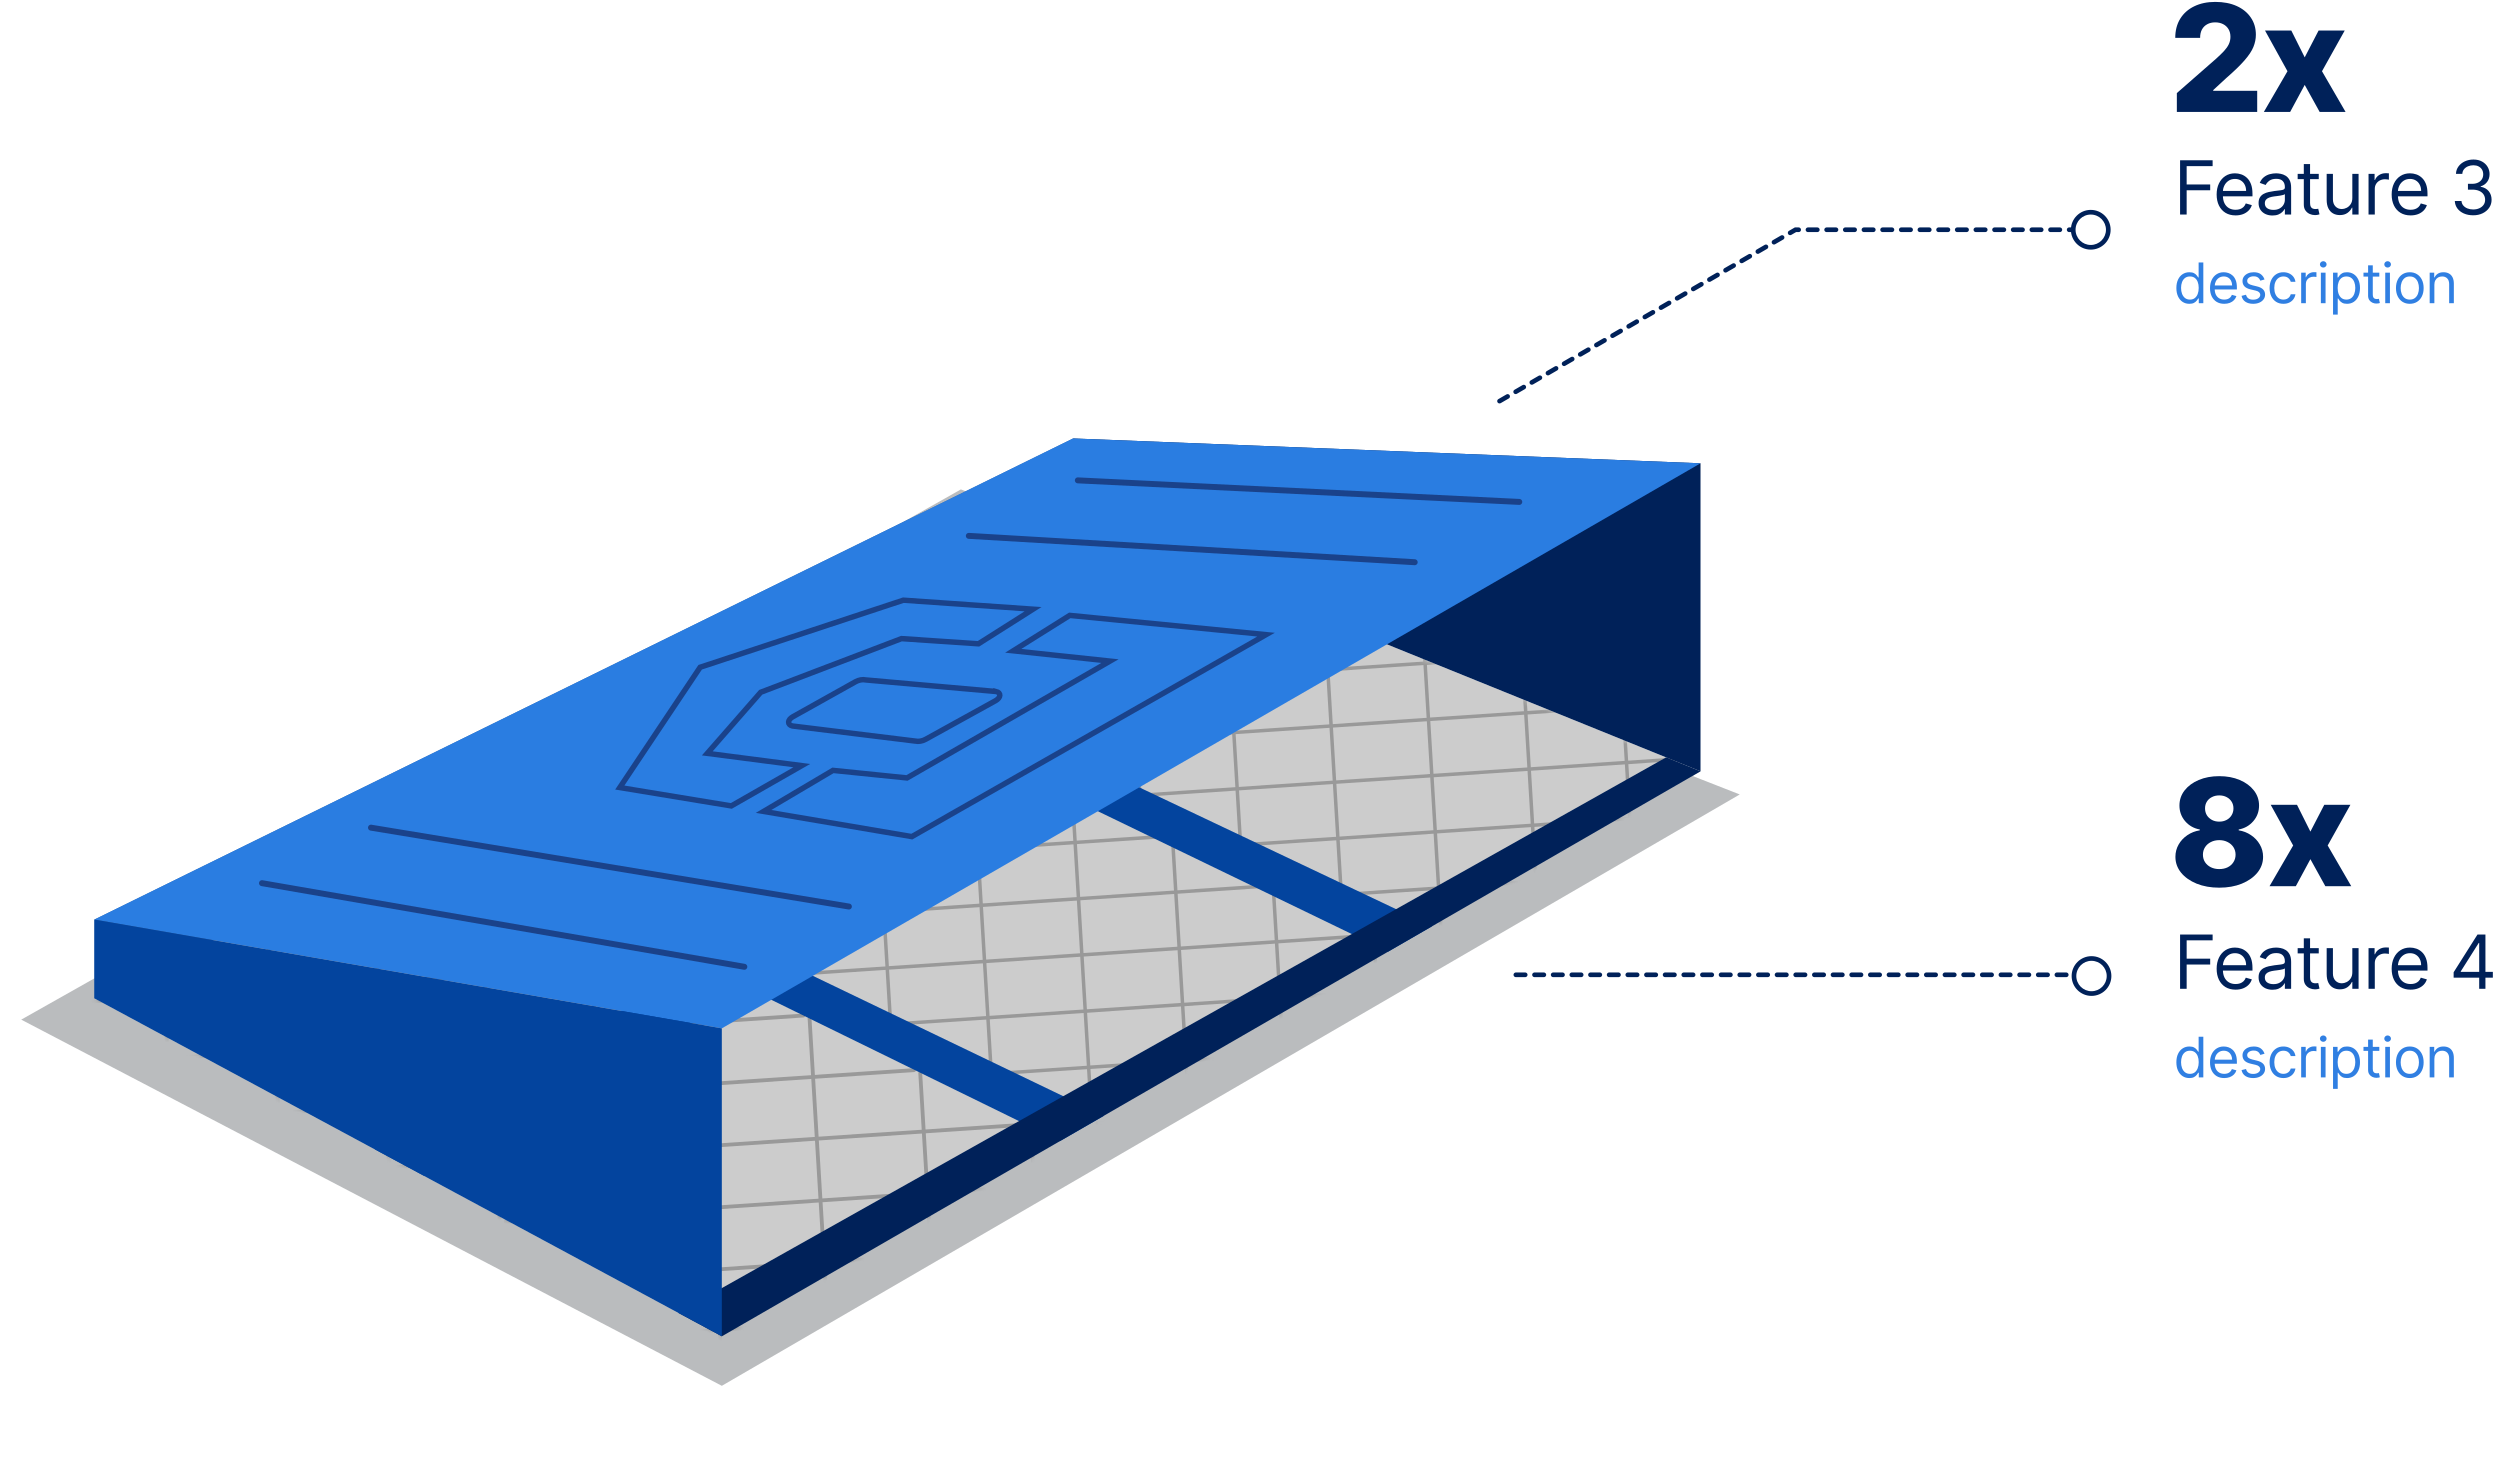 <svg width="536" height="315" viewBox="0 0 536 315" fill="none" xmlns="http://www.w3.org/2000/svg">
<g clip-path="url(#clip0_2243_30982)">
<g clip-path="url(#clip1_2243_30982)">
<g clip-path="url(#clip2_2243_30982)">
<g filter="url(#filter0_f_2243_30982)">
<path d="M4.55 218.61L206.01 104.93L373 170.33L154.76 297.12L4.55 218.61Z" fill="#BABCBE"/>
</g>
<path d="M154.76 286.51L364.59 165.37L230.07 110.9L20.24 214.05L154.76 286.51Z" fill="#CCCCCC"/>
<mask id="mask0_2243_30982" style="mask-type:luminance" maskUnits="userSpaceOnUse" x="20" y="110" width="345" height="177">
<path d="M154.76 286.51L364.59 165.37L230.07 110.9L20.24 214.05L154.76 286.51Z" fill="white"/>
</mask>
<g mask="url(#mask0_2243_30982)">
<path d="M348.039 152.1L352.309 223.07" stroke="#999999" stroke-width="0.75" stroke-miterlimit="10" stroke-linecap="round"/>
<path d="M326.439 141.45L330.719 212.42" stroke="#999999" stroke-width="0.75" stroke-miterlimit="10" stroke-linecap="round"/>
<path d="M304.849 130.8L309.129 201.78" stroke="#999999" stroke-width="0.75" stroke-miterlimit="10" stroke-linecap="round"/>
<path d="M283.261 120.16L287.531 191.13" stroke="#999999" stroke-width="0.75" stroke-miterlimit="10" stroke-linecap="round"/>
<path d="M261.667 109.51L265.938 180.49" stroke="#999999" stroke-width="0.75" stroke-miterlimit="10" stroke-linecap="round"/>
<path d="M240.078 98.87L244.348 169.84" stroke="#999999" stroke-width="0.75" stroke-miterlimit="10" stroke-linecap="round"/>
<path d="M218.488 88.22L222.758 159.2" stroke="#999999" stroke-width="0.75" stroke-miterlimit="10" stroke-linecap="round"/>
<path d="M196.888 77.58L201.168 148.55" stroke="#999999" stroke-width="0.75" stroke-miterlimit="10" stroke-linecap="round"/>
<path d="M175.298 66.93L179.578 137.91" stroke="#999999" stroke-width="0.75" stroke-miterlimit="10" stroke-linecap="round"/>
<path d="M153.71 56.29L157.98 127.26" stroke="#999999" stroke-width="0.75" stroke-miterlimit="10" stroke-linecap="round"/>
<path d="M132.121 45.64L136.391 116.62" stroke="#999999" stroke-width="0.75" stroke-miterlimit="10" stroke-linecap="round"/>
<path d="M288.739 191.73L411.609 183.44" stroke="#999999" stroke-width="0.75" stroke-miterlimit="10" stroke-linecap="round"/>
<path d="M267.15 181.08L390.02 172.79" stroke="#999999" stroke-width="0.75" stroke-miterlimit="10" stroke-linecap="round"/>
<path d="M245.548 170.44L368.418 162.15" stroke="#999999" stroke-width="0.75" stroke-miterlimit="10" stroke-linecap="round"/>
<path d="M223.958 159.79L346.828 151.5" stroke="#999999" stroke-width="0.75" stroke-miterlimit="10" stroke-linecap="round"/>
<path d="M202.368 149.14L325.238 140.86" stroke="#999999" stroke-width="0.75" stroke-miterlimit="10" stroke-linecap="round"/>
<path d="M180.778 138.5L303.648 130.21" stroke="#999999" stroke-width="0.75" stroke-miterlimit="10" stroke-linecap="round"/>
<path d="M159.189 127.85L282.059 119.57" stroke="#999999" stroke-width="0.75" stroke-miterlimit="10" stroke-linecap="round"/>
<path d="M137.599 117.21L260.469 108.92" stroke="#999999" stroke-width="0.75" stroke-miterlimit="10" stroke-linecap="round"/>
<path d="M294.597 201.18L298.867 272.15" stroke="#999999" stroke-width="0.75" stroke-miterlimit="10" stroke-linecap="round"/>
<path d="M273.007 190.53L277.277 261.5" stroke="#999999" stroke-width="0.75" stroke-miterlimit="10" stroke-linecap="round"/>
<path d="M251.407 179.89L255.688 250.86" stroke="#999999" stroke-width="0.75" stroke-miterlimit="10" stroke-linecap="round"/>
<path d="M229.82 169.24L234.09 240.21" stroke="#999999" stroke-width="0.75" stroke-miterlimit="10" stroke-linecap="round"/>
<path d="M208.226 158.6L212.496 229.57" stroke="#999999" stroke-width="0.75" stroke-miterlimit="10" stroke-linecap="round"/>
<path d="M186.636 147.95L190.906 218.92" stroke="#999999" stroke-width="0.75" stroke-miterlimit="10" stroke-linecap="round"/>
<path d="M165.046 137.31L169.316 208.28" stroke="#999999" stroke-width="0.75" stroke-miterlimit="10" stroke-linecap="round"/>
<path d="M143.457 126.66L147.727 197.63" stroke="#999999" stroke-width="0.75" stroke-miterlimit="10" stroke-linecap="round"/>
<path d="M121.857 116.02L126.137 186.99" stroke="#999999" stroke-width="0.75" stroke-miterlimit="10" stroke-linecap="round"/>
<path d="M100.269 105.37L104.539 176.34" stroke="#999999" stroke-width="0.75" stroke-miterlimit="10" stroke-linecap="round"/>
<path d="M78.679 94.72L82.949 165.7" stroke="#999999" stroke-width="0.75" stroke-miterlimit="10" stroke-linecap="round"/>
<path d="M235.298 240.81L358.168 232.52" stroke="#999999" stroke-width="0.75" stroke-miterlimit="10" stroke-linecap="round"/>
<path d="M213.708 230.16L336.578 221.87" stroke="#999999" stroke-width="0.75" stroke-miterlimit="10" stroke-linecap="round"/>
<path d="M192.118 219.52L314.988 211.23" stroke="#999999" stroke-width="0.75" stroke-miterlimit="10" stroke-linecap="round"/>
<path d="M170.517 208.87L293.387 200.58" stroke="#999999" stroke-width="0.75" stroke-miterlimit="10" stroke-linecap="round"/>
<path d="M148.927 198.23L271.797 189.94" stroke="#999999" stroke-width="0.75" stroke-miterlimit="10" stroke-linecap="round"/>
<path d="M127.337 187.58L250.207 179.29" stroke="#999999" stroke-width="0.75" stroke-miterlimit="10" stroke-linecap="round"/>
<path d="M105.747 176.94L228.617 168.65" stroke="#999999" stroke-width="0.75" stroke-miterlimit="10" stroke-linecap="round"/>
<path d="M84.157 166.29L207.027 158" stroke="#999999" stroke-width="0.75" stroke-miterlimit="10" stroke-linecap="round"/>
<path d="M62.568 155.65L185.438 147.36" stroke="#999999" stroke-width="0.75" stroke-miterlimit="10" stroke-linecap="round"/>
<path d="M40.97 145L163.84 136.71" stroke="#999999" stroke-width="0.75" stroke-miterlimit="10" stroke-linecap="round"/>
<path d="M19.376 134.36L142.246 126.07" stroke="#999999" stroke-width="0.75" stroke-miterlimit="10" stroke-linecap="round"/>
<path d="M244.741 253.48L249.441 331.46" stroke="#999999" stroke-width="0.82" stroke-miterlimit="10" stroke-linecap="round"/>
<path d="M221.021 241.78L225.711 319.76" stroke="#999999" stroke-width="0.82" stroke-miterlimit="10" stroke-linecap="round"/>
<path d="M197.298 230.08L201.988 308.06" stroke="#999999" stroke-width="0.82" stroke-miterlimit="10" stroke-linecap="round"/>
<path d="M173.57 218.39L178.27 296.37" stroke="#999999" stroke-width="0.82" stroke-miterlimit="10" stroke-linecap="round"/>
<path d="M149.849 206.69L154.539 289.29" stroke="#999999" stroke-width="0.82" stroke-miterlimit="10" stroke-linecap="round"/>
<path d="M126.13 194.99L130.82 272.97" stroke="#999999" stroke-width="0.82" stroke-miterlimit="10" stroke-linecap="round"/>
<path d="M102.402 183.3L107.102 261.28" stroke="#999999" stroke-width="0.82" stroke-miterlimit="10" stroke-linecap="round"/>
<path d="M78.681 171.6L83.371 249.58" stroke="#999999" stroke-width="0.82" stroke-miterlimit="10" stroke-linecap="round"/>
<path d="M54.958 159.91L59.648 237.89" stroke="#999999" stroke-width="0.82" stroke-miterlimit="10" stroke-linecap="round"/>
<path d="M31.23 148.21L35.93 226.19" stroke="#999999" stroke-width="0.82" stroke-miterlimit="10" stroke-linecap="round"/>
<path d="M149.921 285.44L290.871 276.22" stroke="#999999" stroke-width="0.82" stroke-miterlimit="10" stroke-linecap="round"/>
<path d="M132.141 273.63L267.141 264.52" stroke="#999999" stroke-width="0.82" stroke-miterlimit="10" stroke-linecap="round"/>
<path d="M108.418 261.93L243.418 252.82" stroke="#999999" stroke-width="0.82" stroke-miterlimit="10" stroke-linecap="round"/>
<path d="M84.699 250.23L219.699 241.13" stroke="#999999" stroke-width="0.82" stroke-miterlimit="10" stroke-linecap="round"/>
<path d="M60.969 238.54L195.969 229.43" stroke="#999999" stroke-width="0.82" stroke-miterlimit="10" stroke-linecap="round"/>
<path d="M37.25 226.84L172.25 217.73" stroke="#999999" stroke-width="0.82" stroke-miterlimit="10" stroke-linecap="round"/>
<path d="M13.531 215.15L148.531 206.04" stroke="#999999" stroke-width="0.82" stroke-miterlimit="10" stroke-linecap="round"/>
<path d="M-10.199 203.45L124.801 194.34" stroke="#999999" stroke-width="0.82" stroke-miterlimit="10" stroke-linecap="round"/>
<path d="M-33.922 191.75L101.078 182.65" stroke="#999999" stroke-width="0.82" stroke-miterlimit="10" stroke-linecap="round"/>
<path d="M-57.641 180.06L77.359 170.95" stroke="#999999" stroke-width="0.82" stroke-miterlimit="10" stroke-linecap="round"/>
</g>
<path d="M297.621 204.03L307.051 198.59L177.091 136.96L168.081 141.38L297.621 204.03Z" fill="#03449E"/>
<path d="M227.247 244.66L236.688 239.22L100.928 173.96L91.918 178.39L227.247 244.66Z" fill="#03449E"/>
<path d="M80.359 246.42L90.889 252.09L292.379 136.13L283.389 132.49L80.359 246.42Z" fill="#03449E"/>
<path d="M364.59 165.37V99.33L230.07 94V110.9L364.59 165.37Z" fill="#002159"/>
<path d="M20.24 214.05L230.07 110.9V94L20.24 197.15V214.05Z" fill="#3C6EAC"/>
<path d="M230.07 94L364.59 99.33L154.76 220.48L20.24 197.15L230.07 94Z" fill="#2A7DE1"/>
<path d="M79.54 177.45L182 194.36" stroke="#1A428A" stroke-width="1.28" stroke-miterlimit="10" stroke-linecap="round"/>
<path d="M56.172 189.35L159.582 207.28" stroke="#1A428A" stroke-width="1.28" stroke-miterlimit="10" stroke-linecap="round"/>
<path d="M231.09 102.99L325.73 107.61" stroke="#1A428A" stroke-width="1.28" stroke-miterlimit="10" stroke-linecap="round"/>
<path d="M207.719 114.89L303.309 120.54" stroke="#1A428A" stroke-width="1.28" stroke-miterlimit="10" stroke-linecap="round"/>
<path d="M271.441 136.07L229.351 131.94L217.241 139.53L237.981 141.74L194.461 166.79L178.591 165.17L163.711 173.97L195.501 179.37L271.441 136.07Z" stroke="#1A428A" stroke-width="1.17" stroke-miterlimit="10" stroke-linecap="round"/>
<path d="M213.552 148.26L185.632 145.78C184.982 145.62 184.102 145.78 183.432 146.16L169.972 153.68C168.812 154.35 168.762 155.37 169.882 155.65L196.252 158.89C196.902 159.05 197.782 158.89 198.452 158.51L213.462 150.22C214.622 149.55 214.672 148.53 213.552 148.25V148.26Z" stroke="#1A428A" stroke-width="1.17" stroke-miterlimit="10" stroke-linecap="round"/>
<path d="M151.642 161.52L163.102 148.42L193.272 136.92L209.782 138.03L221.492 130.61L193.672 128.68L150.112 143.06L132.882 168.85L156.792 172.79L171.902 164.15L151.642 161.52Z" stroke="#1A428A" stroke-width="1.17" stroke-miterlimit="10" stroke-linecap="round"/>
<path d="M364.59 165.37L357.22 162.38L145.36 281.45L154.76 286.51L364.59 165.37Z" fill="#002159"/>
<path d="M154.758 220.48L20.238 197.15V214.05L154.758 286.51V220.48Z" fill="#03449E"/>
</g>
</g>
<g clip-path="url(#clip3_2243_30982)">
<path d="M321.5 86L384.95 49.26H448.5" stroke="#002159" stroke-miterlimit="10" stroke-linecap="round" stroke-dasharray="2 2"/>
<path d="M448.26 53.02C450.337 53.02 452.02 51.337 452.02 49.26C452.02 47.183 450.337 45.5 448.26 45.5C446.183 45.5 444.5 47.183 444.5 49.26C444.5 51.337 446.183 53.02 448.26 53.02Z" fill="white"/>
<path d="M448.26 53.52C445.91 53.52 444 51.61 444 49.26C444 46.91 445.91 45 448.26 45C450.61 45 452.52 46.91 452.52 49.26C452.52 51.61 450.61 53.52 448.26 53.52C450.61 53.52 445.91 53.52 448.26 53.52ZM448.26 46C446.46 46 445 47.46 445 49.26C445 51.06 446.46 52.52 448.26 52.52C450.06 52.52 451.52 51.06 451.52 49.26C451.52 47.46 450.06 46 448.26 46C450.06 46 446.46 46 448.26 46Z" fill="#002159"/>
</g>
<path d="M466.716 24V19.954L475.205 12.523C475.841 11.947 476.383 11.421 476.83 10.943C477.277 10.458 477.617 9.973 477.852 9.489C478.087 8.996 478.205 8.462 478.205 7.886C478.205 7.242 478.064 6.693 477.784 6.239C477.504 5.777 477.117 5.42 476.625 5.17C476.133 4.92 475.568 4.795 474.932 4.795C474.288 4.795 473.723 4.928 473.239 5.193C472.754 5.451 472.375 5.826 472.102 6.318C471.837 6.811 471.705 7.409 471.705 8.114H466.375C466.375 6.53 466.731 5.163 467.443 4.011C468.155 2.86 469.155 1.973 470.443 1.352C471.739 0.723 473.242 0.409 474.955 0.409C476.72 0.409 478.254 0.705 479.557 1.295C480.86 1.886 481.867 2.712 482.58 3.773C483.299 4.826 483.659 6.049 483.659 7.443C483.659 8.33 483.481 9.208 483.125 10.079C482.769 10.951 482.129 11.913 481.205 12.966C480.288 14.019 478.985 15.28 477.295 16.75L474.511 19.318V19.466H483.943V24H466.716ZM491.255 6.545L494.13 12.296L497.107 6.545H502.709L497.834 15.273L502.891 24H497.334L494.13 18.204L491.005 24H485.369L490.437 15.273L485.619 6.545H491.255Z" fill="#002159"/>
<path d="M467.409 46V34.364H474.386V35.614H468.818V39.545H473.864V40.795H468.818V46H467.409ZM479.316 46.182C478.475 46.182 477.75 45.996 477.14 45.625C476.534 45.25 476.066 44.727 475.737 44.057C475.411 43.383 475.248 42.599 475.248 41.705C475.248 40.811 475.411 40.023 475.737 39.341C476.066 38.655 476.525 38.121 477.112 37.739C477.703 37.352 478.392 37.159 479.18 37.159C479.635 37.159 480.083 37.235 480.527 37.386C480.97 37.538 481.373 37.784 481.737 38.125C482.1 38.462 482.39 38.909 482.606 39.466C482.822 40.023 482.93 40.708 482.93 41.523V42.091H476.203V40.932H481.566C481.566 40.439 481.468 40 481.271 39.614C481.078 39.227 480.801 38.922 480.441 38.699C480.085 38.475 479.665 38.364 479.18 38.364C478.646 38.364 478.184 38.496 477.794 38.761C477.407 39.023 477.11 39.364 476.902 39.784C476.693 40.205 476.589 40.655 476.589 41.136V41.909C476.589 42.568 476.703 43.127 476.93 43.585C477.161 44.04 477.481 44.386 477.89 44.625C478.299 44.86 478.775 44.977 479.316 44.977C479.669 44.977 479.987 44.928 480.271 44.83C480.559 44.727 480.807 44.576 481.015 44.375C481.224 44.17 481.385 43.917 481.498 43.614L482.794 43.977C482.657 44.417 482.428 44.803 482.106 45.136C481.784 45.466 481.386 45.724 480.913 45.909C480.439 46.091 479.907 46.182 479.316 46.182ZM487.218 46.205C486.665 46.205 486.163 46.1 485.712 45.892C485.262 45.68 484.904 45.375 484.638 44.977C484.373 44.576 484.241 44.091 484.241 43.523C484.241 43.023 484.339 42.617 484.536 42.307C484.733 41.992 484.996 41.746 485.326 41.568C485.655 41.39 486.019 41.258 486.417 41.17C486.818 41.08 487.222 41.008 487.627 40.955C488.157 40.886 488.587 40.835 488.917 40.801C489.25 40.763 489.493 40.701 489.644 40.614C489.799 40.526 489.877 40.375 489.877 40.159V40.114C489.877 39.553 489.724 39.117 489.417 38.807C489.114 38.496 488.654 38.341 488.036 38.341C487.396 38.341 486.894 38.481 486.53 38.761C486.167 39.042 485.911 39.341 485.763 39.659L484.491 39.205C484.718 38.674 485.021 38.261 485.4 37.966C485.782 37.667 486.199 37.458 486.65 37.341C487.104 37.22 487.551 37.159 487.991 37.159C488.271 37.159 488.593 37.193 488.957 37.261C489.324 37.326 489.678 37.46 490.019 37.665C490.364 37.869 490.65 38.178 490.877 38.591C491.104 39.004 491.218 39.557 491.218 40.25V46H489.877V44.818H489.809C489.718 45.008 489.566 45.21 489.354 45.426C489.142 45.642 488.86 45.826 488.508 45.977C488.155 46.129 487.726 46.205 487.218 46.205ZM487.423 45C487.953 45 488.4 44.896 488.763 44.688C489.131 44.479 489.407 44.21 489.593 43.881C489.782 43.551 489.877 43.205 489.877 42.841V41.614C489.82 41.682 489.695 41.744 489.502 41.801C489.313 41.854 489.093 41.901 488.843 41.943C488.597 41.981 488.356 42.015 488.121 42.045C487.89 42.072 487.703 42.095 487.559 42.114C487.21 42.159 486.885 42.233 486.582 42.335C486.282 42.434 486.04 42.583 485.854 42.784C485.673 42.981 485.582 43.25 485.582 43.591C485.582 44.057 485.754 44.409 486.099 44.648C486.447 44.883 486.888 45 487.423 45ZM497.141 37.273V38.409H492.618V37.273H497.141ZM493.936 35.182H495.277V43.5C495.277 43.879 495.332 44.163 495.442 44.352C495.556 44.538 495.7 44.663 495.874 44.727C496.052 44.788 496.239 44.818 496.436 44.818C496.584 44.818 496.705 44.811 496.8 44.795C496.895 44.776 496.97 44.761 497.027 44.75L497.3 45.955C497.209 45.989 497.082 46.023 496.919 46.057C496.756 46.095 496.55 46.114 496.3 46.114C495.921 46.114 495.55 46.032 495.186 45.869C494.826 45.706 494.527 45.458 494.289 45.125C494.054 44.792 493.936 44.371 493.936 43.864V35.182ZM504.338 42.432V37.273H505.679V46H504.338V44.523H504.247C504.042 44.966 503.724 45.343 503.292 45.653C502.861 45.96 502.315 46.114 501.656 46.114C501.111 46.114 500.626 45.994 500.202 45.756C499.777 45.513 499.444 45.15 499.202 44.665C498.959 44.176 498.838 43.561 498.838 42.818V37.273H500.179V42.727C500.179 43.364 500.357 43.871 500.713 44.25C501.073 44.629 501.531 44.818 502.088 44.818C502.421 44.818 502.76 44.733 503.105 44.562C503.453 44.392 503.745 44.131 503.98 43.778C504.219 43.426 504.338 42.977 504.338 42.432ZM507.815 46V37.273H509.11V38.591H509.201C509.36 38.159 509.648 37.809 510.065 37.54C510.481 37.271 510.951 37.136 511.474 37.136C511.572 37.136 511.695 37.138 511.843 37.142C511.991 37.146 512.103 37.151 512.178 37.159V38.523C512.133 38.511 512.029 38.494 511.866 38.472C511.707 38.445 511.538 38.432 511.36 38.432C510.936 38.432 510.557 38.521 510.224 38.699C509.894 38.873 509.633 39.115 509.44 39.426C509.25 39.733 509.156 40.083 509.156 40.477V46H507.815ZM516.841 46.182C516 46.182 515.275 45.996 514.665 45.625C514.059 45.25 513.591 44.727 513.262 44.057C512.936 43.383 512.773 42.599 512.773 41.705C512.773 40.811 512.936 40.023 513.262 39.341C513.591 38.655 514.05 38.121 514.637 37.739C515.228 37.352 515.917 37.159 516.705 37.159C517.16 37.159 517.608 37.235 518.052 37.386C518.495 37.538 518.898 37.784 519.262 38.125C519.625 38.462 519.915 38.909 520.131 39.466C520.347 40.023 520.455 40.708 520.455 41.523V42.091H513.728V40.932H519.091C519.091 40.439 518.993 40 518.796 39.614C518.603 39.227 518.326 38.922 517.966 38.699C517.61 38.475 517.19 38.364 516.705 38.364C516.171 38.364 515.709 38.496 515.319 38.761C514.932 39.023 514.635 39.364 514.427 39.784C514.218 40.205 514.114 40.655 514.114 41.136V41.909C514.114 42.568 514.228 43.127 514.455 43.585C514.686 44.04 515.006 44.386 515.415 44.625C515.824 44.86 516.3 44.977 516.841 44.977C517.194 44.977 517.512 44.928 517.796 44.83C518.084 44.727 518.332 44.576 518.54 44.375C518.749 44.17 518.91 43.917 519.023 43.614L520.319 43.977C520.182 44.417 519.953 44.803 519.631 45.136C519.309 45.466 518.911 45.724 518.438 45.909C517.964 46.091 517.432 46.182 516.841 46.182ZM530.264 46.159C529.514 46.159 528.845 46.03 528.258 45.773C527.675 45.515 527.211 45.157 526.866 44.699C526.525 44.237 526.34 43.701 526.309 43.091H527.741C527.771 43.466 527.9 43.79 528.127 44.062C528.355 44.331 528.652 44.54 529.02 44.688C529.387 44.835 529.794 44.909 530.241 44.909C530.741 44.909 531.184 44.822 531.571 44.648C531.957 44.474 532.26 44.231 532.48 43.92C532.699 43.61 532.809 43.25 532.809 42.841C532.809 42.413 532.703 42.036 532.491 41.71C532.279 41.381 531.968 41.123 531.559 40.938C531.15 40.752 530.65 40.659 530.059 40.659H529.127V39.409H530.059C530.521 39.409 530.927 39.326 531.275 39.159C531.627 38.992 531.902 38.758 532.099 38.455C532.3 38.151 532.4 37.795 532.4 37.386C532.4 36.992 532.313 36.65 532.139 36.358C531.965 36.066 531.718 35.839 531.4 35.676C531.086 35.513 530.715 35.432 530.287 35.432C529.885 35.432 529.506 35.506 529.15 35.653C528.798 35.797 528.51 36.008 528.287 36.284C528.063 36.557 527.942 36.886 527.923 37.273H526.559C526.582 36.663 526.766 36.129 527.11 35.67C527.455 35.208 527.906 34.849 528.463 34.591C529.023 34.333 529.639 34.205 530.309 34.205C531.029 34.205 531.646 34.35 532.162 34.642C532.677 34.93 533.073 35.311 533.349 35.784C533.626 36.258 533.764 36.769 533.764 37.318C533.764 37.974 533.592 38.532 533.247 38.994C532.906 39.456 532.442 39.776 531.855 39.955V40.045C532.59 40.167 533.163 40.479 533.576 40.983C533.989 41.483 534.196 42.102 534.196 42.841C534.196 43.474 534.023 44.042 533.679 44.545C533.338 45.045 532.872 45.439 532.281 45.727C531.69 46.015 531.018 46.159 530.264 46.159Z" fill="#002159"/>
<path d="M469.392 65.136C468.847 65.136 468.365 64.999 467.947 64.723C467.53 64.445 467.203 64.053 466.967 63.547C466.732 63.038 466.614 62.438 466.614 61.744C466.614 61.057 466.732 60.46 466.967 59.955C467.203 59.449 467.531 59.058 467.952 58.783C468.372 58.507 468.858 58.369 469.409 58.369C469.835 58.369 470.172 58.44 470.419 58.582C470.669 58.722 470.859 58.881 470.99 59.06C471.124 59.236 471.227 59.381 471.301 59.494H471.386V56.273H472.392V65H471.42V63.994H471.301C471.227 64.114 471.122 64.264 470.986 64.446C470.849 64.625 470.655 64.785 470.402 64.928C470.149 65.067 469.813 65.136 469.392 65.136ZM469.528 64.233C469.932 64.233 470.273 64.128 470.551 63.918C470.83 63.705 471.041 63.41 471.186 63.035C471.331 62.658 471.403 62.222 471.403 61.727C471.403 61.239 471.332 60.811 471.19 60.445C471.048 60.075 470.838 59.788 470.56 59.584C470.281 59.376 469.938 59.273 469.528 59.273C469.102 59.273 468.747 59.382 468.463 59.601C468.182 59.817 467.97 60.111 467.828 60.483C467.689 60.852 467.619 61.267 467.619 61.727C467.619 62.193 467.69 62.617 467.832 62.997C467.977 63.375 468.19 63.676 468.472 63.901C468.756 64.122 469.108 64.233 469.528 64.233ZM476.878 65.136C476.247 65.136 475.703 64.997 475.246 64.719C474.791 64.438 474.44 64.046 474.193 63.543C473.949 63.037 473.827 62.449 473.827 61.778C473.827 61.108 473.949 60.517 474.193 60.006C474.44 59.492 474.784 59.091 475.224 58.804C475.668 58.514 476.185 58.369 476.776 58.369C477.117 58.369 477.453 58.426 477.786 58.54C478.118 58.653 478.421 58.838 478.693 59.094C478.966 59.347 479.183 59.682 479.345 60.099C479.507 60.517 479.588 61.031 479.588 61.642V62.068H474.543V61.199H478.565C478.565 60.83 478.492 60.5 478.344 60.21C478.199 59.92 477.992 59.692 477.722 59.524C477.455 59.356 477.139 59.273 476.776 59.273C476.375 59.273 476.028 59.372 475.736 59.571C475.446 59.767 475.223 60.023 475.067 60.338C474.911 60.653 474.832 60.992 474.832 61.352V61.932C474.832 62.426 474.918 62.845 475.088 63.189C475.261 63.53 475.501 63.79 475.808 63.969C476.115 64.145 476.472 64.233 476.878 64.233C477.142 64.233 477.381 64.196 477.594 64.122C477.81 64.046 477.996 63.932 478.152 63.781C478.308 63.628 478.429 63.438 478.514 63.21L479.486 63.483C479.384 63.812 479.212 64.102 478.97 64.352C478.729 64.599 478.43 64.793 478.075 64.932C477.72 65.068 477.321 65.136 476.878 65.136ZM485.514 59.92L484.611 60.176C484.554 60.026 484.47 59.879 484.359 59.737C484.252 59.592 484.104 59.473 483.916 59.379C483.729 59.285 483.489 59.239 483.196 59.239C482.796 59.239 482.462 59.331 482.195 59.516C481.931 59.697 481.798 59.929 481.798 60.21C481.798 60.46 481.889 60.658 482.071 60.803C482.253 60.947 482.537 61.068 482.923 61.165L483.895 61.403C484.48 61.545 484.916 61.763 485.203 62.055C485.49 62.345 485.634 62.719 485.634 63.176C485.634 63.551 485.526 63.886 485.31 64.182C485.097 64.477 484.798 64.71 484.415 64.881C484.031 65.051 483.585 65.136 483.077 65.136C482.409 65.136 481.857 64.992 481.419 64.702C480.982 64.412 480.705 63.989 480.588 63.432L481.543 63.193C481.634 63.545 481.806 63.81 482.058 63.986C482.314 64.162 482.648 64.25 483.06 64.25C483.529 64.25 483.901 64.151 484.176 63.952C484.455 63.75 484.594 63.508 484.594 63.227C484.594 63 484.514 62.81 484.355 62.656C484.196 62.5 483.952 62.383 483.622 62.307L482.531 62.051C481.932 61.909 481.492 61.689 481.21 61.391C480.932 61.09 480.793 60.713 480.793 60.261C480.793 59.892 480.896 59.565 481.104 59.281C481.314 58.997 481.6 58.774 481.96 58.612C482.324 58.45 482.736 58.369 483.196 58.369C483.844 58.369 484.352 58.511 484.722 58.795C485.094 59.08 485.358 59.455 485.514 59.92ZM489.567 65.136C488.953 65.136 488.425 64.992 487.981 64.702C487.538 64.412 487.197 64.013 486.959 63.504C486.72 62.996 486.601 62.415 486.601 61.761C486.601 61.097 486.723 60.51 486.967 60.001C487.214 59.49 487.558 59.091 487.998 58.804C488.442 58.514 488.959 58.369 489.55 58.369C490.01 58.369 490.425 58.455 490.794 58.625C491.163 58.795 491.466 59.034 491.702 59.341C491.937 59.648 492.084 60.006 492.14 60.415H491.135C491.058 60.117 490.888 59.852 490.623 59.622C490.362 59.389 490.01 59.273 489.567 59.273C489.175 59.273 488.831 59.375 488.535 59.58C488.243 59.781 488.014 60.067 487.849 60.436C487.687 60.803 487.606 61.233 487.606 61.727C487.606 62.233 487.686 62.673 487.845 63.048C488.007 63.423 488.234 63.715 488.527 63.922C488.822 64.129 489.169 64.233 489.567 64.233C489.828 64.233 490.065 64.188 490.278 64.097C490.491 64.006 490.672 63.875 490.819 63.705C490.967 63.534 491.072 63.33 491.135 63.091H492.14C492.084 63.477 491.943 63.825 491.719 64.135C491.497 64.442 491.203 64.686 490.836 64.868C490.473 65.047 490.05 65.136 489.567 65.136ZM493.371 65V58.455H494.342V59.443H494.41C494.53 59.119 494.746 58.856 495.058 58.655C495.371 58.453 495.723 58.352 496.115 58.352C496.189 58.352 496.281 58.354 496.392 58.356C496.503 58.359 496.587 58.364 496.643 58.369V59.392C496.609 59.383 496.531 59.371 496.409 59.354C496.29 59.334 496.163 59.324 496.03 59.324C495.712 59.324 495.427 59.391 495.177 59.524C494.93 59.655 494.734 59.837 494.589 60.07C494.447 60.3 494.376 60.562 494.376 60.858V65H493.371ZM497.595 65V58.455H498.601V65H497.595ZM498.107 57.364C497.911 57.364 497.742 57.297 497.6 57.163C497.461 57.03 497.391 56.869 497.391 56.682C497.391 56.494 497.461 56.334 497.6 56.2C497.742 56.067 497.911 56 498.107 56C498.303 56 498.47 56.067 498.61 56.2C498.752 56.334 498.823 56.494 498.823 56.682C498.823 56.869 498.752 57.03 498.61 57.163C498.47 57.297 498.303 57.364 498.107 57.364ZM500.203 67.454V58.455H501.175V59.494H501.294C501.368 59.381 501.47 59.236 501.601 59.06C501.734 58.881 501.925 58.722 502.172 58.582C502.422 58.44 502.76 58.369 503.186 58.369C503.737 58.369 504.223 58.507 504.643 58.783C505.064 59.058 505.392 59.449 505.628 59.955C505.864 60.46 505.982 61.057 505.982 61.744C505.982 62.438 505.864 63.038 505.628 63.547C505.392 64.053 505.065 64.445 504.648 64.723C504.23 64.999 503.749 65.136 503.203 65.136C502.783 65.136 502.446 65.067 502.193 64.928C501.94 64.785 501.746 64.625 501.609 64.446C501.473 64.264 501.368 64.114 501.294 63.994H501.209V67.454H500.203ZM501.192 61.727C501.192 62.222 501.264 62.658 501.409 63.035C501.554 63.41 501.766 63.705 502.044 63.918C502.322 64.128 502.663 64.233 503.067 64.233C503.487 64.233 503.838 64.122 504.119 63.901C504.403 63.676 504.616 63.375 504.759 62.997C504.903 62.617 504.976 62.193 504.976 61.727C504.976 61.267 504.905 60.852 504.763 60.483C504.624 60.111 504.412 59.817 504.128 59.601C503.847 59.382 503.493 59.273 503.067 59.273C502.658 59.273 502.314 59.376 502.035 59.584C501.757 59.788 501.547 60.075 501.405 60.445C501.263 60.811 501.192 61.239 501.192 61.727ZM510.122 58.455V59.307H506.73V58.455H510.122ZM507.719 56.886H508.724V63.125C508.724 63.409 508.766 63.622 508.848 63.764C508.933 63.903 509.041 63.997 509.172 64.046C509.305 64.091 509.446 64.114 509.594 64.114C509.705 64.114 509.795 64.108 509.867 64.097C509.938 64.082 509.994 64.071 510.037 64.062L510.242 64.966C510.173 64.992 510.078 65.017 509.956 65.043C509.834 65.071 509.679 65.085 509.492 65.085C509.207 65.085 508.929 65.024 508.656 64.902C508.386 64.78 508.162 64.594 507.983 64.344C507.807 64.094 507.719 63.778 507.719 63.398V56.886ZM511.395 65V58.455H512.401V65H511.395ZM511.906 57.364C511.71 57.364 511.541 57.297 511.399 57.163C511.26 57.03 511.19 56.869 511.19 56.682C511.19 56.494 511.26 56.334 511.399 56.2C511.541 56.067 511.71 56 511.906 56C512.102 56 512.27 56.067 512.409 56.2C512.551 56.334 512.622 56.494 512.622 56.682C512.622 56.869 512.551 57.03 512.409 57.163C512.27 57.297 512.102 57.364 511.906 57.364ZM516.662 65.136C516.071 65.136 515.552 64.996 515.106 64.715C514.663 64.433 514.317 64.04 514.067 63.534C513.819 63.028 513.696 62.438 513.696 61.761C513.696 61.08 513.819 60.484 514.067 59.976C514.317 59.467 514.663 59.072 515.106 58.791C515.552 58.51 516.071 58.369 516.662 58.369C517.253 58.369 517.77 58.51 518.213 58.791C518.659 59.072 519.005 59.467 519.253 59.976C519.503 60.484 519.628 61.08 519.628 61.761C519.628 62.438 519.503 63.028 519.253 63.534C519.005 64.04 518.659 64.433 518.213 64.715C517.77 64.996 517.253 65.136 516.662 65.136ZM516.662 64.233C517.111 64.233 517.48 64.118 517.77 63.888C518.059 63.658 518.274 63.355 518.413 62.98C518.552 62.605 518.622 62.199 518.622 61.761C518.622 61.324 518.552 60.916 518.413 60.538C518.274 60.16 518.059 59.855 517.77 59.622C517.48 59.389 517.111 59.273 516.662 59.273C516.213 59.273 515.844 59.389 515.554 59.622C515.264 59.855 515.05 60.16 514.91 60.538C514.771 60.916 514.702 61.324 514.702 61.761C514.702 62.199 514.771 62.605 514.91 62.98C515.05 63.355 515.264 63.658 515.554 63.888C515.844 64.118 516.213 64.233 516.662 64.233ZM521.928 61.062V65H520.923V58.455H521.894V59.477H521.98C522.133 59.145 522.366 58.878 522.678 58.676C522.991 58.472 523.394 58.369 523.889 58.369C524.332 58.369 524.72 58.46 525.052 58.642C525.384 58.821 525.643 59.094 525.828 59.46C526.012 59.824 526.105 60.284 526.105 60.841V65H525.099V60.909C525.099 60.395 524.965 59.994 524.698 59.707C524.431 59.418 524.065 59.273 523.599 59.273C523.278 59.273 522.991 59.342 522.738 59.481C522.488 59.621 522.291 59.824 522.146 60.091C522.001 60.358 521.928 60.682 521.928 61.062Z" fill="#307FE2"/>
<g clip-path="url(#clip4_2243_30982)">
<path d="M448.641 209.26H446.641" stroke="#002159" stroke-miterlimit="10" stroke-linecap="round"/>
<path d="M443 209L325 209" stroke="#002159" stroke-miterlimit="10" stroke-linecap="round" stroke-dasharray="2 2"/>
<path d="M448.42 213.02C450.497 213.02 452.18 211.337 452.18 209.26C452.18 207.183 450.497 205.5 448.42 205.5C446.344 205.5 444.66 207.183 444.66 209.26C444.66 211.337 446.344 213.02 448.42 213.02Z" fill="white"/>
<path d="M448.42 205C446.07 205 444.16 206.91 444.16 209.26C444.16 211.61 446.07 213.52 448.42 213.52C450.77 213.52 452.68 211.61 452.68 209.26C452.68 206.91 450.77 205 448.42 205C450.77 205 446.07 205 448.42 205ZM448.42 212.52C446.62 212.52 445.16 211.06 445.16 209.26C445.16 207.46 446.62 206 448.42 206C450.22 206 451.68 207.46 451.68 209.26C451.68 211.06 450.22 212.52 448.42 212.52C450.22 212.52 446.62 212.52 448.42 212.52Z" fill="#002159"/>
</g>
<path d="M475.807 190.318C473.996 190.318 472.379 190.03 470.955 189.455C469.538 188.871 468.424 188.083 467.614 187.091C466.811 186.091 466.409 184.962 466.409 183.705C466.409 182.742 466.64 181.86 467.102 181.057C467.564 180.254 468.189 179.587 468.977 179.057C469.773 178.519 470.659 178.174 471.636 178.023V177.841C470.356 177.606 469.307 177.011 468.489 176.057C467.678 175.102 467.273 173.985 467.273 172.705C467.273 171.492 467.64 170.413 468.375 169.466C469.117 168.519 470.129 167.773 471.409 167.227C472.697 166.682 474.163 166.409 475.807 166.409C477.451 166.409 478.913 166.682 480.193 167.227C481.481 167.773 482.492 168.519 483.227 169.466C483.97 170.413 484.341 171.492 484.341 172.705C484.341 173.992 483.928 175.114 483.102 176.068C482.284 177.015 481.242 177.606 479.977 177.841V178.023C480.947 178.174 481.826 178.519 482.614 179.057C483.409 179.587 484.038 180.254 484.5 181.057C484.97 181.86 485.205 182.742 485.205 183.705C485.205 184.962 484.799 186.091 483.989 187.091C483.178 188.083 482.064 188.871 480.648 189.455C479.239 190.03 477.625 190.318 475.807 190.318ZM475.807 186.33C476.496 186.33 477.102 186.201 477.625 185.943C478.148 185.678 478.557 185.311 478.852 184.841C479.155 184.371 479.307 183.841 479.307 183.25C479.307 182.644 479.155 182.106 478.852 181.636C478.549 181.167 478.133 180.799 477.602 180.534C477.08 180.261 476.481 180.125 475.807 180.125C475.14 180.125 474.542 180.261 474.011 180.534C473.481 180.799 473.064 181.167 472.761 181.636C472.458 182.106 472.307 182.644 472.307 183.25C472.307 183.841 472.455 184.371 472.75 184.841C473.053 185.303 473.466 185.667 473.989 185.932C474.519 186.197 475.125 186.33 475.807 186.33ZM475.807 176.159C476.398 176.159 476.92 176.038 477.375 175.795C477.837 175.553 478.197 175.216 478.455 174.784C478.72 174.352 478.852 173.864 478.852 173.318C478.852 172.773 478.72 172.292 478.455 171.875C478.197 171.458 477.841 171.133 477.386 170.898C476.932 170.655 476.405 170.534 475.807 170.534C475.216 170.534 474.689 170.655 474.227 170.898C473.765 171.133 473.405 171.458 473.148 171.875C472.89 172.292 472.761 172.773 472.761 173.318C472.761 173.864 472.89 174.352 473.148 174.784C473.413 175.208 473.777 175.545 474.239 175.795C474.701 176.038 475.223 176.159 475.807 176.159ZM492.474 172.545L495.349 178.295L498.326 172.545H503.928L499.053 181.273L504.11 190H498.553L495.349 184.205L492.224 190H486.587L491.655 181.273L486.837 172.545H492.474Z" fill="#002159"/>
<path d="M467.409 212V200.364H474.386V201.614H468.818V205.545H473.864V206.795H468.818V212H467.409ZM479.316 212.182C478.475 212.182 477.75 211.996 477.14 211.625C476.534 211.25 476.066 210.727 475.737 210.057C475.411 209.383 475.248 208.598 475.248 207.705C475.248 206.811 475.411 206.023 475.737 205.341C476.066 204.655 476.525 204.121 477.112 203.739C477.703 203.352 478.392 203.159 479.18 203.159C479.635 203.159 480.083 203.235 480.527 203.386C480.97 203.538 481.373 203.784 481.737 204.125C482.1 204.462 482.39 204.909 482.606 205.466C482.822 206.023 482.93 206.708 482.93 207.523V208.091H476.203V206.932H481.566C481.566 206.439 481.468 206 481.271 205.614C481.078 205.227 480.801 204.922 480.441 204.699C480.085 204.475 479.665 204.364 479.18 204.364C478.646 204.364 478.184 204.496 477.794 204.761C477.407 205.023 477.11 205.364 476.902 205.784C476.693 206.205 476.589 206.655 476.589 207.136V207.909C476.589 208.568 476.703 209.127 476.93 209.585C477.161 210.04 477.481 210.386 477.89 210.625C478.299 210.86 478.775 210.977 479.316 210.977C479.669 210.977 479.987 210.928 480.271 210.83C480.559 210.727 480.807 210.576 481.015 210.375C481.224 210.17 481.385 209.917 481.498 209.614L482.794 209.977C482.657 210.417 482.428 210.803 482.106 211.136C481.784 211.466 481.386 211.723 480.913 211.909C480.439 212.091 479.907 212.182 479.316 212.182ZM487.218 212.205C486.665 212.205 486.163 212.1 485.712 211.892C485.262 211.68 484.904 211.375 484.638 210.977C484.373 210.576 484.241 210.091 484.241 209.523C484.241 209.023 484.339 208.617 484.536 208.307C484.733 207.992 484.996 207.746 485.326 207.568C485.655 207.39 486.019 207.258 486.417 207.17C486.818 207.08 487.222 207.008 487.627 206.955C488.157 206.886 488.587 206.835 488.917 206.801C489.25 206.763 489.493 206.701 489.644 206.614C489.799 206.527 489.877 206.375 489.877 206.159V206.114C489.877 205.553 489.724 205.117 489.417 204.807C489.114 204.496 488.654 204.341 488.036 204.341C487.396 204.341 486.894 204.481 486.53 204.761C486.167 205.042 485.911 205.341 485.763 205.659L484.491 205.205C484.718 204.674 485.021 204.261 485.4 203.966C485.782 203.667 486.199 203.458 486.65 203.341C487.104 203.22 487.551 203.159 487.991 203.159C488.271 203.159 488.593 203.193 488.957 203.261C489.324 203.326 489.678 203.46 490.019 203.665C490.364 203.869 490.65 204.178 490.877 204.591C491.104 205.004 491.218 205.557 491.218 206.25V212H489.877V210.818H489.809C489.718 211.008 489.566 211.21 489.354 211.426C489.142 211.642 488.86 211.826 488.508 211.977C488.155 212.129 487.726 212.205 487.218 212.205ZM487.423 211C487.953 211 488.4 210.896 488.763 210.688C489.131 210.479 489.407 210.21 489.593 209.881C489.782 209.551 489.877 209.205 489.877 208.841V207.614C489.82 207.682 489.695 207.744 489.502 207.801C489.313 207.854 489.093 207.902 488.843 207.943C488.597 207.981 488.356 208.015 488.121 208.045C487.89 208.072 487.703 208.095 487.559 208.114C487.21 208.159 486.885 208.233 486.582 208.335C486.282 208.434 486.04 208.583 485.854 208.784C485.673 208.981 485.582 209.25 485.582 209.591C485.582 210.057 485.754 210.409 486.099 210.648C486.447 210.883 486.888 211 487.423 211ZM497.141 203.273V204.409H492.618V203.273H497.141ZM493.936 201.182H495.277V209.5C495.277 209.879 495.332 210.163 495.442 210.352C495.556 210.538 495.7 210.663 495.874 210.727C496.052 210.788 496.239 210.818 496.436 210.818C496.584 210.818 496.705 210.811 496.8 210.795C496.895 210.777 496.97 210.761 497.027 210.75L497.3 211.955C497.209 211.989 497.082 212.023 496.919 212.057C496.756 212.095 496.55 212.114 496.3 212.114C495.921 212.114 495.55 212.032 495.186 211.869C494.826 211.706 494.527 211.458 494.289 211.125C494.054 210.792 493.936 210.371 493.936 209.864V201.182ZM504.338 208.432V203.273H505.679V212H504.338V210.523H504.247C504.042 210.966 503.724 211.343 503.292 211.653C502.861 211.96 502.315 212.114 501.656 212.114C501.111 212.114 500.626 211.994 500.202 211.756C499.777 211.513 499.444 211.15 499.202 210.665C498.959 210.176 498.838 209.561 498.838 208.818V203.273H500.179V208.727C500.179 209.364 500.357 209.871 500.713 210.25C501.073 210.629 501.531 210.818 502.088 210.818C502.421 210.818 502.76 210.733 503.105 210.562C503.453 210.392 503.745 210.131 503.98 209.778C504.219 209.426 504.338 208.977 504.338 208.432ZM507.815 212V203.273H509.11V204.591H509.201C509.36 204.159 509.648 203.809 510.065 203.54C510.481 203.271 510.951 203.136 511.474 203.136C511.572 203.136 511.695 203.138 511.843 203.142C511.991 203.146 512.103 203.152 512.178 203.159V204.523C512.133 204.511 512.029 204.494 511.866 204.472C511.707 204.445 511.538 204.432 511.36 204.432C510.936 204.432 510.557 204.521 510.224 204.699C509.894 204.873 509.633 205.116 509.44 205.426C509.25 205.733 509.156 206.083 509.156 206.477V212H507.815ZM516.841 212.182C516 212.182 515.275 211.996 514.665 211.625C514.059 211.25 513.591 210.727 513.262 210.057C512.936 209.383 512.773 208.598 512.773 207.705C512.773 206.811 512.936 206.023 513.262 205.341C513.591 204.655 514.05 204.121 514.637 203.739C515.228 203.352 515.917 203.159 516.705 203.159C517.16 203.159 517.608 203.235 518.052 203.386C518.495 203.538 518.898 203.784 519.262 204.125C519.625 204.462 519.915 204.909 520.131 205.466C520.347 206.023 520.455 206.708 520.455 207.523V208.091H513.728V206.932H519.091C519.091 206.439 518.993 206 518.796 205.614C518.603 205.227 518.326 204.922 517.966 204.699C517.61 204.475 517.19 204.364 516.705 204.364C516.171 204.364 515.709 204.496 515.319 204.761C514.932 205.023 514.635 205.364 514.427 205.784C514.218 206.205 514.114 206.655 514.114 207.136V207.909C514.114 208.568 514.228 209.127 514.455 209.585C514.686 210.04 515.006 210.386 515.415 210.625C515.824 210.86 516.3 210.977 516.841 210.977C517.194 210.977 517.512 210.928 517.796 210.83C518.084 210.727 518.332 210.576 518.54 210.375C518.749 210.17 518.91 209.917 519.023 209.614L520.319 209.977C520.182 210.417 519.953 210.803 519.631 211.136C519.309 211.466 518.911 211.723 518.438 211.909C517.964 212.091 517.432 212.182 516.841 212.182ZM526.059 209.614V208.455L531.173 200.364H532.014V202.159H531.446L527.582 208.273V208.364H534.468V209.614H526.059ZM531.537 212V209.261V208.722V200.364H532.877V212H531.537Z" fill="#002159"/>
<path d="M469.392 231.136C468.847 231.136 468.365 230.999 467.947 230.723C467.53 230.445 467.203 230.053 466.967 229.547C466.732 229.038 466.614 228.438 466.614 227.744C466.614 227.057 466.732 226.46 466.967 225.955C467.203 225.449 467.531 225.058 467.952 224.783C468.372 224.507 468.858 224.369 469.409 224.369C469.835 224.369 470.172 224.44 470.419 224.582C470.669 224.722 470.859 224.881 470.99 225.06C471.124 225.236 471.227 225.381 471.301 225.494H471.386V222.273H472.392V231H471.42V229.994H471.301C471.227 230.114 471.122 230.264 470.986 230.446C470.849 230.625 470.655 230.786 470.402 230.928C470.149 231.067 469.813 231.136 469.392 231.136ZM469.528 230.233C469.932 230.233 470.273 230.128 470.551 229.918C470.83 229.705 471.041 229.411 471.186 229.036C471.331 228.658 471.403 228.222 471.403 227.727C471.403 227.239 471.332 226.811 471.19 226.445C471.048 226.075 470.838 225.788 470.56 225.584C470.281 225.376 469.938 225.273 469.528 225.273C469.102 225.273 468.747 225.382 468.463 225.601C468.182 225.817 467.97 226.111 467.828 226.483C467.689 226.852 467.619 227.267 467.619 227.727C467.619 228.193 467.69 228.616 467.832 228.997C467.977 229.375 468.19 229.676 468.472 229.901C468.756 230.122 469.108 230.233 469.528 230.233ZM476.878 231.136C476.247 231.136 475.703 230.997 475.246 230.719C474.791 230.438 474.44 230.045 474.193 229.543C473.949 229.037 473.827 228.449 473.827 227.778C473.827 227.108 473.949 226.517 474.193 226.006C474.44 225.491 474.784 225.091 475.224 224.804C475.668 224.514 476.185 224.369 476.776 224.369C477.117 224.369 477.453 224.426 477.786 224.54C478.118 224.653 478.421 224.838 478.693 225.094C478.966 225.347 479.183 225.682 479.345 226.099C479.507 226.517 479.588 227.031 479.588 227.642V228.068H474.543V227.199H478.565C478.565 226.83 478.492 226.5 478.344 226.21C478.199 225.92 477.992 225.692 477.722 225.524C477.455 225.357 477.139 225.273 476.776 225.273C476.375 225.273 476.028 225.372 475.736 225.571C475.446 225.767 475.223 226.023 475.067 226.338C474.911 226.653 474.832 226.991 474.832 227.352V227.932C474.832 228.426 474.918 228.845 475.088 229.189C475.261 229.53 475.501 229.79 475.808 229.969C476.115 230.145 476.472 230.233 476.878 230.233C477.142 230.233 477.381 230.196 477.594 230.122C477.81 230.045 477.996 229.932 478.152 229.781C478.308 229.628 478.429 229.437 478.514 229.21L479.486 229.483C479.384 229.812 479.212 230.102 478.97 230.352C478.729 230.599 478.43 230.793 478.075 230.932C477.72 231.068 477.321 231.136 476.878 231.136ZM485.514 225.92L484.611 226.176C484.554 226.026 484.47 225.879 484.359 225.737C484.252 225.592 484.104 225.473 483.916 225.379C483.729 225.286 483.489 225.239 483.196 225.239C482.796 225.239 482.462 225.331 482.195 225.516C481.931 225.697 481.798 225.929 481.798 226.21C481.798 226.46 481.889 226.658 482.071 226.803C482.253 226.947 482.537 227.068 482.923 227.165L483.895 227.403C484.48 227.545 484.916 227.763 485.203 228.055C485.49 228.345 485.634 228.719 485.634 229.176C485.634 229.551 485.526 229.886 485.31 230.182C485.097 230.477 484.798 230.71 484.415 230.881C484.031 231.051 483.585 231.136 483.077 231.136C482.409 231.136 481.857 230.991 481.419 230.702C480.982 230.412 480.705 229.989 480.588 229.432L481.543 229.193C481.634 229.545 481.806 229.81 482.058 229.986C482.314 230.162 482.648 230.25 483.06 230.25C483.529 230.25 483.901 230.151 484.176 229.952C484.455 229.75 484.594 229.509 484.594 229.227C484.594 229 484.514 228.81 484.355 228.656C484.196 228.5 483.952 228.384 483.622 228.307L482.531 228.051C481.932 227.909 481.492 227.689 481.21 227.391C480.932 227.089 480.793 226.713 480.793 226.261C480.793 225.892 480.896 225.565 481.104 225.281C481.314 224.997 481.6 224.774 481.96 224.612C482.324 224.45 482.736 224.369 483.196 224.369C483.844 224.369 484.352 224.511 484.722 224.795C485.094 225.08 485.358 225.455 485.514 225.92ZM489.567 231.136C488.953 231.136 488.425 230.991 487.981 230.702C487.538 230.412 487.197 230.013 486.959 229.504C486.72 228.996 486.601 228.415 486.601 227.761C486.601 227.097 486.723 226.51 486.967 226.001C487.214 225.49 487.558 225.091 487.998 224.804C488.442 224.514 488.959 224.369 489.55 224.369C490.01 224.369 490.425 224.455 490.794 224.625C491.163 224.795 491.466 225.034 491.702 225.341C491.937 225.648 492.084 226.006 492.14 226.415H491.135C491.058 226.116 490.888 225.852 490.623 225.622C490.362 225.389 490.01 225.273 489.567 225.273C489.175 225.273 488.831 225.375 488.535 225.58C488.243 225.781 488.014 226.067 487.849 226.436C487.687 226.803 487.606 227.233 487.606 227.727C487.606 228.233 487.686 228.673 487.845 229.048C488.007 229.423 488.234 229.714 488.527 229.922C488.822 230.129 489.169 230.233 489.567 230.233C489.828 230.233 490.065 230.188 490.278 230.097C490.491 230.006 490.672 229.875 490.819 229.705C490.967 229.534 491.072 229.33 491.135 229.091H492.14C492.084 229.477 491.943 229.825 491.719 230.135C491.497 230.442 491.203 230.686 490.836 230.868C490.473 231.047 490.05 231.136 489.567 231.136ZM493.371 231V224.455H494.342V225.443H494.41C494.53 225.119 494.746 224.857 495.058 224.655C495.371 224.453 495.723 224.352 496.115 224.352C496.189 224.352 496.281 224.354 496.392 224.357C496.503 224.359 496.587 224.364 496.643 224.369V225.392C496.609 225.384 496.531 225.371 496.409 225.354C496.29 225.334 496.163 225.324 496.03 225.324C495.712 225.324 495.427 225.391 495.177 225.524C494.93 225.655 494.734 225.837 494.589 226.07C494.447 226.3 494.376 226.562 494.376 226.858V231H493.371ZM497.595 231V224.455H498.601V231H497.595ZM498.107 223.364C497.911 223.364 497.742 223.297 497.6 223.163C497.461 223.03 497.391 222.869 497.391 222.682C497.391 222.494 497.461 222.334 497.6 222.2C497.742 222.067 497.911 222 498.107 222C498.303 222 498.47 222.067 498.61 222.2C498.752 222.334 498.823 222.494 498.823 222.682C498.823 222.869 498.752 223.03 498.61 223.163C498.47 223.297 498.303 223.364 498.107 223.364ZM500.203 233.455V224.455H501.175V225.494H501.294C501.368 225.381 501.47 225.236 501.601 225.06C501.734 224.881 501.925 224.722 502.172 224.582C502.422 224.44 502.76 224.369 503.186 224.369C503.737 224.369 504.223 224.507 504.643 224.783C505.064 225.058 505.392 225.449 505.628 225.955C505.864 226.46 505.982 227.057 505.982 227.744C505.982 228.438 505.864 229.038 505.628 229.547C505.392 230.053 505.065 230.445 504.648 230.723C504.23 230.999 503.749 231.136 503.203 231.136C502.783 231.136 502.446 231.067 502.193 230.928C501.94 230.786 501.746 230.625 501.609 230.446C501.473 230.264 501.368 230.114 501.294 229.994H501.209V233.455H500.203ZM501.192 227.727C501.192 228.222 501.264 228.658 501.409 229.036C501.554 229.411 501.766 229.705 502.044 229.918C502.322 230.128 502.663 230.233 503.067 230.233C503.487 230.233 503.838 230.122 504.119 229.901C504.403 229.676 504.616 229.375 504.759 228.997C504.903 228.616 504.976 228.193 504.976 227.727C504.976 227.267 504.905 226.852 504.763 226.483C504.624 226.111 504.412 225.817 504.128 225.601C503.847 225.382 503.493 225.273 503.067 225.273C502.658 225.273 502.314 225.376 502.035 225.584C501.757 225.788 501.547 226.075 501.405 226.445C501.263 226.811 501.192 227.239 501.192 227.727ZM510.122 224.455V225.307H506.73V224.455H510.122ZM507.719 222.886H508.724V229.125C508.724 229.409 508.766 229.622 508.848 229.764C508.933 229.903 509.041 229.997 509.172 230.045C509.305 230.091 509.446 230.114 509.594 230.114C509.705 230.114 509.795 230.108 509.867 230.097C509.938 230.082 509.994 230.071 510.037 230.062L510.242 230.966C510.173 230.991 510.078 231.017 509.956 231.043C509.834 231.071 509.679 231.085 509.492 231.085C509.207 231.085 508.929 231.024 508.656 230.902C508.386 230.78 508.162 230.594 507.983 230.344C507.807 230.094 507.719 229.778 507.719 229.398V222.886ZM511.395 231V224.455H512.401V231H511.395ZM511.906 223.364C511.71 223.364 511.541 223.297 511.399 223.163C511.26 223.03 511.19 222.869 511.19 222.682C511.19 222.494 511.26 222.334 511.399 222.2C511.541 222.067 511.71 222 511.906 222C512.102 222 512.27 222.067 512.409 222.2C512.551 222.334 512.622 222.494 512.622 222.682C512.622 222.869 512.551 223.03 512.409 223.163C512.27 223.297 512.102 223.364 511.906 223.364ZM516.662 231.136C516.071 231.136 515.552 230.996 515.106 230.714C514.663 230.433 514.317 230.04 514.067 229.534C513.819 229.028 513.696 228.437 513.696 227.761C513.696 227.08 513.819 226.484 514.067 225.976C514.317 225.467 514.663 225.072 515.106 224.791C515.552 224.51 516.071 224.369 516.662 224.369C517.253 224.369 517.77 224.51 518.213 224.791C518.659 225.072 519.005 225.467 519.253 225.976C519.503 226.484 519.628 227.08 519.628 227.761C519.628 228.437 519.503 229.028 519.253 229.534C519.005 230.04 518.659 230.433 518.213 230.714C517.77 230.996 517.253 231.136 516.662 231.136ZM516.662 230.233C517.111 230.233 517.48 230.118 517.77 229.888C518.059 229.658 518.274 229.355 518.413 228.98C518.552 228.605 518.622 228.199 518.622 227.761C518.622 227.324 518.552 226.916 518.413 226.538C518.274 226.161 518.059 225.855 517.77 225.622C517.48 225.389 517.111 225.273 516.662 225.273C516.213 225.273 515.844 225.389 515.554 225.622C515.264 225.855 515.05 226.161 514.91 226.538C514.771 226.916 514.702 227.324 514.702 227.761C514.702 228.199 514.771 228.605 514.91 228.98C515.05 229.355 515.264 229.658 515.554 229.888C515.844 230.118 516.213 230.233 516.662 230.233ZM521.928 227.062V231H520.923V224.455H521.894V225.477H521.98C522.133 225.145 522.366 224.878 522.678 224.676C522.991 224.472 523.394 224.369 523.889 224.369C524.332 224.369 524.72 224.46 525.052 224.642C525.384 224.821 525.643 225.094 525.828 225.46C526.012 225.824 526.105 226.284 526.105 226.841V231H525.099V226.909C525.099 226.395 524.965 225.994 524.698 225.707C524.431 225.418 524.065 225.273 523.599 225.273C523.278 225.273 522.991 225.342 522.738 225.482C522.488 225.621 522.291 225.824 522.146 226.091C522.001 226.358 521.928 226.682 521.928 227.062Z" fill="#307FE2"/>
</g>
<defs>
<filter id="filter0_f_2243_30982" x="-15.449" y="84.93" width="408.449" height="232.19" filterUnits="userSpaceOnUse" color-interpolation-filters="sRGB">
<feFlood flood-opacity="0" result="BackgroundImageFix"/>
<feBlend mode="normal" in="SourceGraphic" in2="BackgroundImageFix" result="shape"/>
<feGaussianBlur stdDeviation="10" result="effect1_foregroundBlur_2243_30982"/>
</filter>
<clipPath id="clip0_2243_30982">
<rect width="536" height="315" fill="white"/>
</clipPath>
<clipPath id="clip1_2243_30982">
<rect width="378" height="231" fill="white" transform="matrix(-1 0 0 1 378 84)"/>
</clipPath>
<clipPath id="clip2_2243_30982">
<rect width="397" height="225" fill="white" transform="matrix(-1 0 0 1 387 94)"/>
</clipPath>
<clipPath id="clip3_2243_30982">
<rect width="132" height="42" fill="white" transform="translate(321 45)"/>
</clipPath>
<clipPath id="clip4_2243_30982">
<rect width="129" height="9" fill="white" transform="translate(324 205)"/>
</clipPath>
</defs>
</svg>
